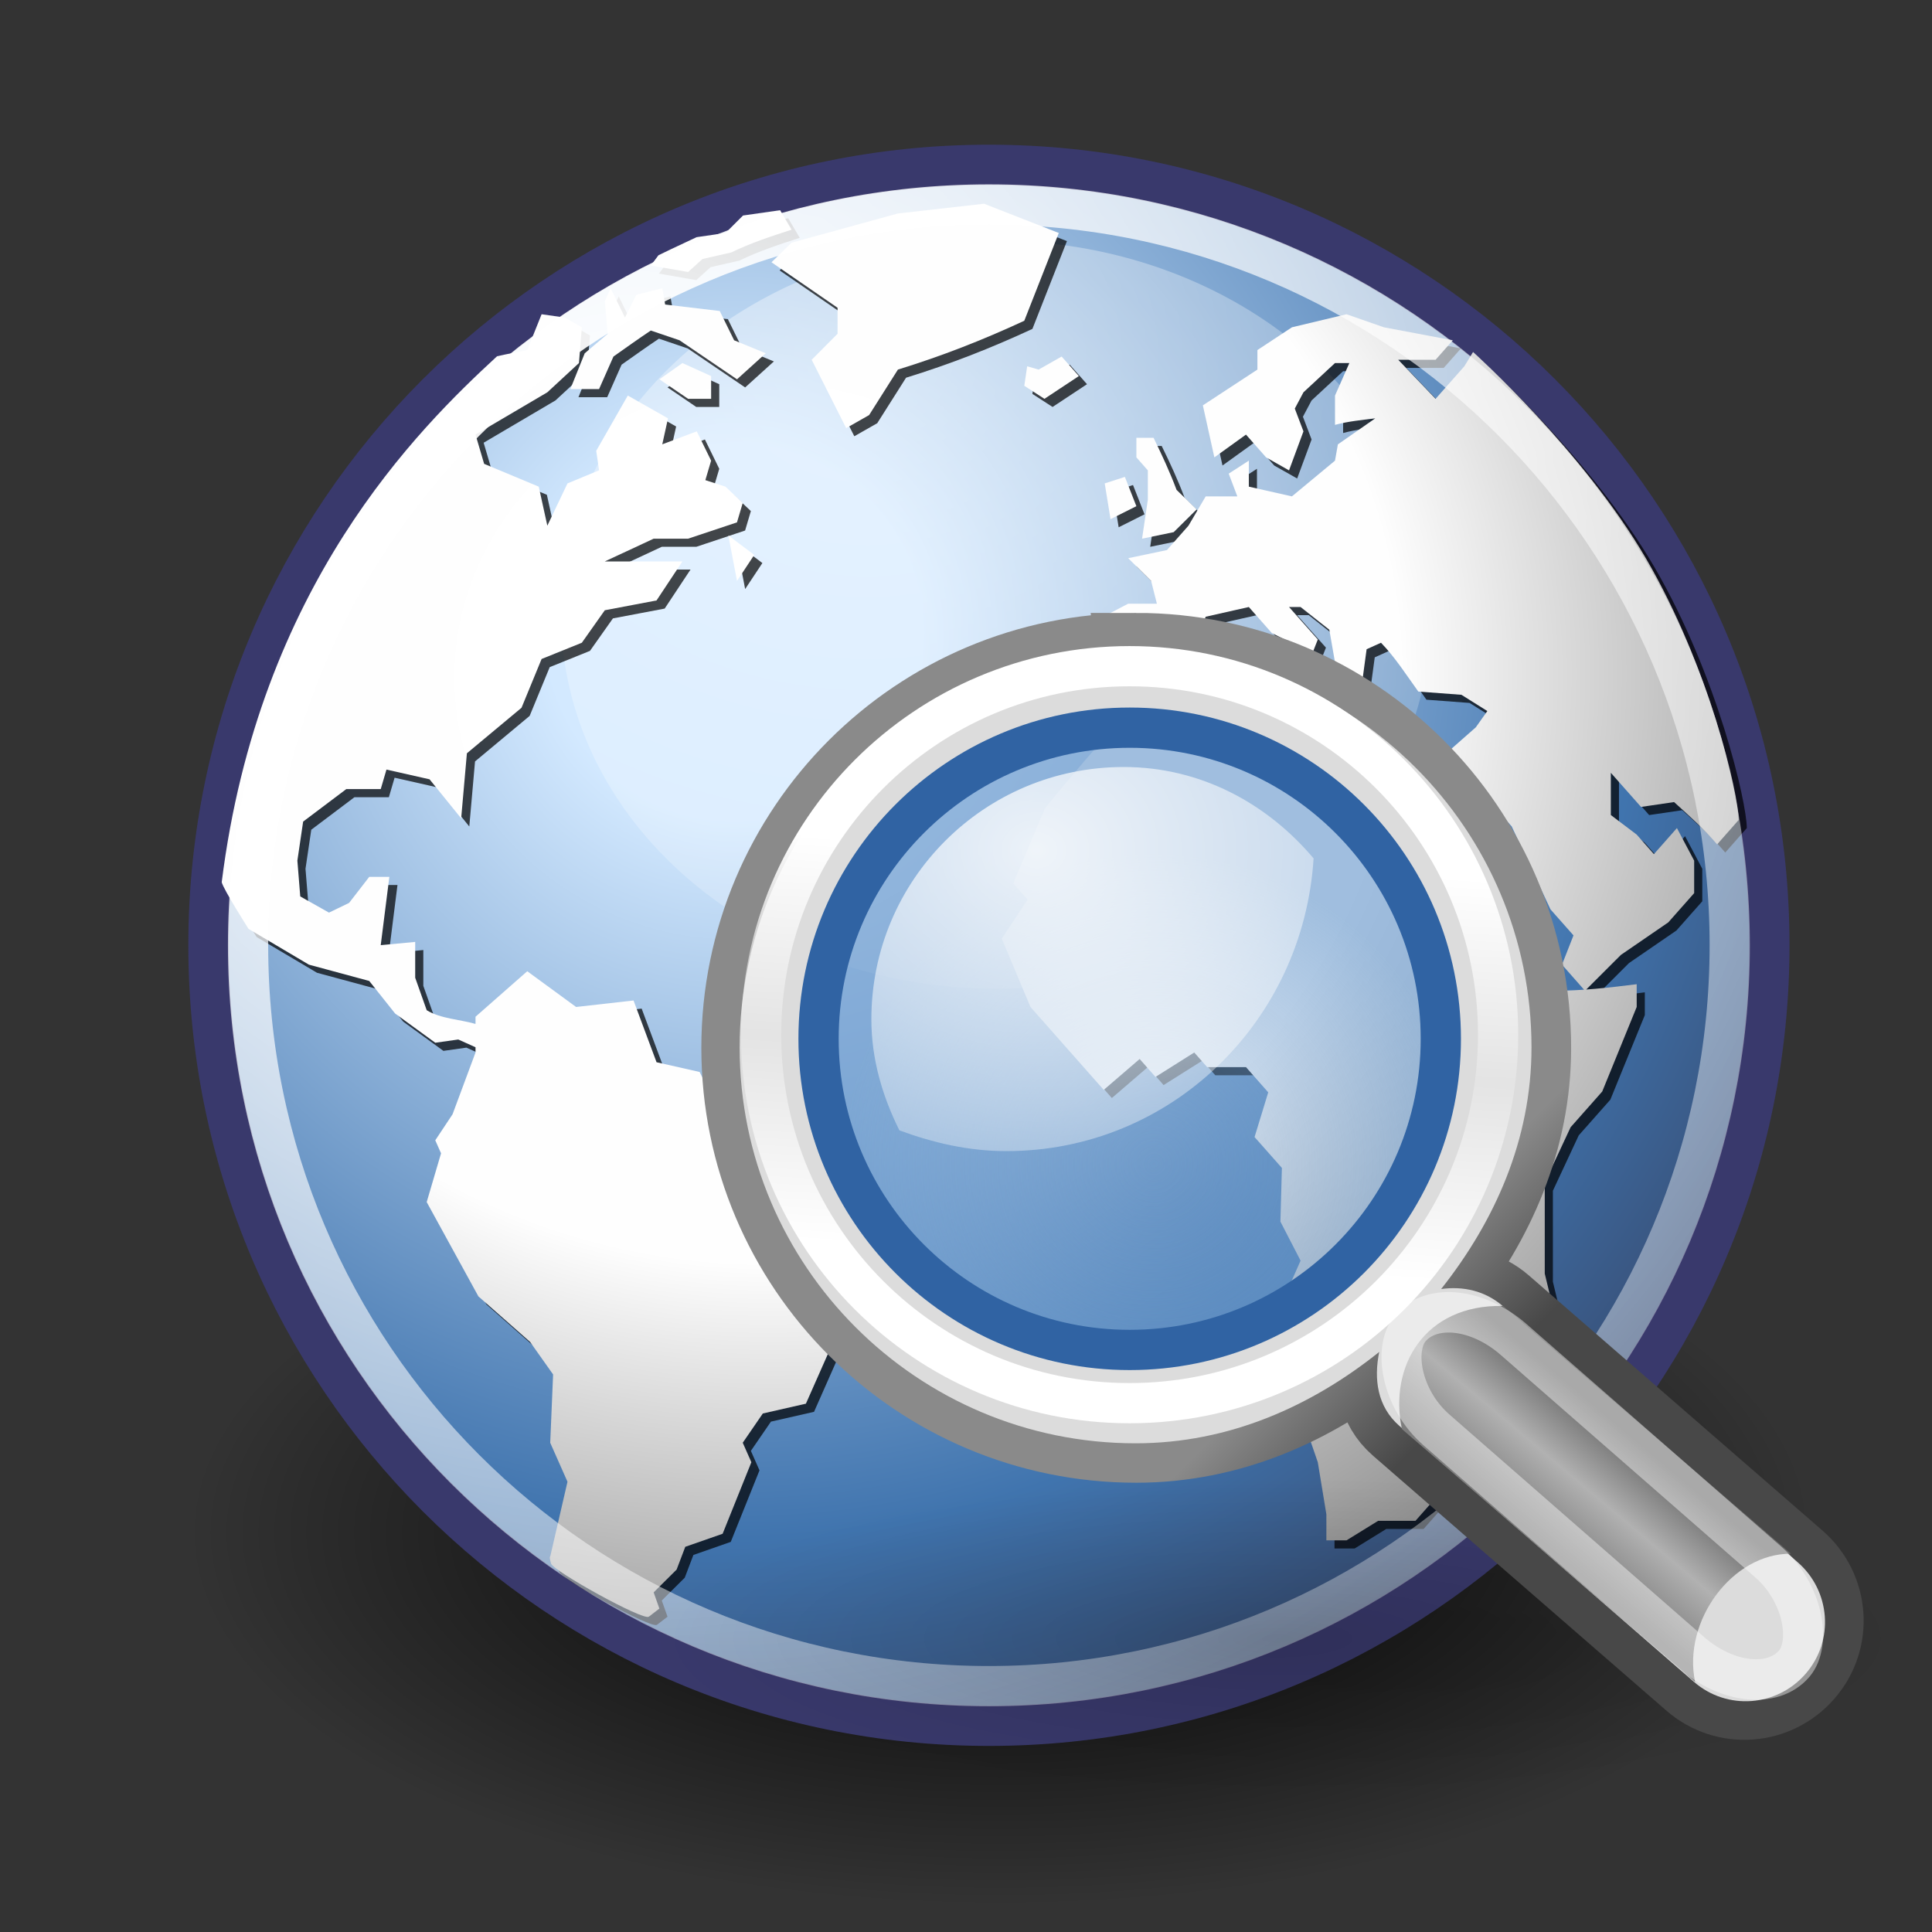 <?xml version="1.0" encoding="UTF-8" standalone="no"?>
<!-- Created with Inkscape (http://www.inkscape.org/) -->

<svg
   xmlns:dc="http://purl.org/dc/elements/1.1/"
   xmlns:cc="http://creativecommons.org/ns#"
   xmlns:rdf="http://www.w3.org/1999/02/22-rdf-syntax-ns#"
   xmlns:svg="http://www.w3.org/2000/svg"
   xmlns="http://www.w3.org/2000/svg"
   xmlns:xlink="http://www.w3.org/1999/xlink"
   xmlns:sodipodi="http://sodipodi.sourceforge.net/DTD/sodipodi-0.dtd"
   xmlns:inkscape="http://www.inkscape.org/namespaces/inkscape"
   width="48px"
   height="48px"
   id="svg3440"
   sodipodi:version="0.32"
   inkscape:version="0.48.2 r9819"
   sodipodi:docname="view-datasource-explorer.svg"
   inkscape:output_extension="org.inkscape.output.svg.inkscape"
   version="1.1">
  <rect width="100%" height="100%" fill="#333333" stroke="none"/>
  <defs
     id="defs3">
    <linearGradient
       id="linearGradient4750">
      <stop
         style="stop-color:#ffffff;stop-opacity:1;"
         offset="0"
         id="stop4752" />
      <stop
         style="stop-color:#fefefe;stop-opacity:1;"
         offset="0.379"
         id="stop4758" />
      <stop
         style="stop-color:#1d1d1d;stop-opacity:1;"
         offset="1"
         id="stop4754" />
    </linearGradient>
    <linearGradient
       inkscape:collect="always"
       id="linearGradient4350">
      <stop
         style="stop-color:#ffffff;stop-opacity:1;"
         offset="0"
         id="stop4352" />
      <stop
         style="stop-color:#ffffff;stop-opacity:0;"
         offset="1"
         id="stop4354" />
    </linearGradient>
    <linearGradient
       id="linearGradient4126">
      <stop
         style="stop-color:#ffffff;stop-opacity:1;"
         offset="0"
         id="stop4128" />
      <stop
         style="stop-color:#ffffff;stop-opacity:0.165;"
         offset="1"
         id="stop4130" />
    </linearGradient>
    <linearGradient
       inkscape:collect="always"
       id="linearGradient4114">
      <stop
         style="stop-color:#000000;stop-opacity:1;"
         offset="0"
         id="stop4116" />
      <stop
         style="stop-color:#000000;stop-opacity:0;"
         offset="1"
         id="stop4118" />
    </linearGradient>
    <linearGradient
       id="linearGradient3962">
      <stop
         style="stop-color:#d3e9ff;stop-opacity:1;"
         offset="0"
         id="stop3964" />
      <stop
         style="stop-color:#d3e9ff;stop-opacity:1;"
         offset="0.155"
         id="stop4134" />
      <stop
         style="stop-color:#4074ae;stop-opacity:1;"
         offset="0.75"
         id="stop4346" />
      <stop
         style="stop-color:#36486c;stop-opacity:1;"
         offset="1"
         id="stop3966" />
    </linearGradient>
    <radialGradient
       inkscape:collect="always"
       xlink:href="#linearGradient3962"
       id="radialGradient3968"
       gradientTransform="scale(1,1)"
       cx="18.248"
       cy="15.716"
       fx="18.248"
       fy="15.716"
       r="29.993"
       gradientUnits="userSpaceOnUse" />
    <radialGradient
       inkscape:collect="always"
       xlink:href="#linearGradient4114"
       id="radialGradient4120"
       gradientTransform="scale(1.644,0.608)"
       cx="15.116"
       cy="63.965"
       fx="15.116"
       fy="63.965"
       r="12.289"
       gradientUnits="userSpaceOnUse" />
    <radialGradient
       inkscape:collect="always"
       xlink:href="#linearGradient4126"
       id="radialGradient4132"
       gradientTransform="scale(1,1)"
       cx="15.601"
       cy="12.142"
       fx="15.601"
       fy="12.142"
       r="43.527"
       gradientUnits="userSpaceOnUse" />
    <radialGradient
       inkscape:collect="always"
       xlink:href="#linearGradient4350"
       id="radialGradient4356"
       gradientTransform="scale(1.18,0.848)"
       cx="11.827"
       cy="10.476"
       fx="11.827"
       fy="10.476"
       r="32.665"
       gradientUnits="userSpaceOnUse" />
    <radialGradient
       inkscape:collect="always"
       xlink:href="#linearGradient4750"
       id="radialGradient4756"
       gradientTransform="scale(1.037,0.964)"
       cx="18.634"
       cy="17.486"
       fx="18.934"
       fy="17.81"
       r="40.693"
       gradientUnits="userSpaceOnUse" />
    <radialGradient
       r="40.693"
       fy="17.81"
       fx="18.934"
       cy="17.486"
       cx="18.634"
       gradientTransform="scale(1.037,0.964)"
       gradientUnits="userSpaceOnUse"
       id="radialGradient1460"
       xlink:href="#linearGradient4750"
       inkscape:collect="always" />
    <radialGradient
       r="40.693"
       fy="17.81"
       fx="18.934"
       cy="17.486"
       cx="18.634"
       gradientTransform="scale(1.037,0.964)"
       gradientUnits="userSpaceOnUse"
       id="radialGradient1462"
       xlink:href="#linearGradient4750"
       inkscape:collect="always" />
    <radialGradient
       r="40.693"
       fy="17.81"
       fx="18.934"
       cy="17.486"
       cx="18.634"
       gradientTransform="scale(1.037,0.964)"
       gradientUnits="userSpaceOnUse"
       id="radialGradient1466"
       xlink:href="#linearGradient4750"
       inkscape:collect="always" />
    <radialGradient
       r="40.693"
       fy="17.81"
       fx="18.934"
       cy="17.486"
       cx="18.634"
       gradientTransform="scale(1.037,0.964)"
       gradientUnits="userSpaceOnUse"
       id="radialGradient1468"
       xlink:href="#linearGradient4750"
       inkscape:collect="always" />
    <radialGradient
       r="40.693"
       fy="17.81"
       fx="18.934"
       cy="17.486"
       cx="18.634"
       gradientTransform="scale(1.037,0.964)"
       gradientUnits="userSpaceOnUse"
       id="radialGradient1470"
       xlink:href="#linearGradient4750"
       inkscape:collect="always" />
    <radialGradient
       r="40.693"
       fy="17.81"
       fx="18.934"
       cy="17.486"
       cx="18.634"
       gradientTransform="scale(1.037,0.964)"
       gradientUnits="userSpaceOnUse"
       id="radialGradient1474"
       xlink:href="#linearGradient4750"
       inkscape:collect="always" />
    <radialGradient
       r="40.693"
       fy="17.81"
       fx="18.934"
       cy="17.486"
       cx="18.634"
       gradientTransform="scale(1.037,0.964)"
       gradientUnits="userSpaceOnUse"
       id="radialGradient1476"
       xlink:href="#linearGradient4750"
       inkscape:collect="always" />
    <radialGradient
       r="40.693"
       fy="17.81"
       fx="18.934"
       cy="17.486"
       cx="18.634"
       gradientTransform="scale(1.037,0.964)"
       gradientUnits="userSpaceOnUse"
       id="radialGradient1478"
       xlink:href="#linearGradient4750"
       inkscape:collect="always" />
    <radialGradient
       r="40.693"
       fy="17.81"
       fx="18.934"
       cy="17.486"
       cx="18.634"
       gradientTransform="scale(1.037,0.964)"
       gradientUnits="userSpaceOnUse"
       id="radialGradient1482"
       xlink:href="#linearGradient4750"
       inkscape:collect="always" />
    <radialGradient
       r="40.693"
       fy="17.81"
       fx="18.934"
       cy="17.486"
       cx="18.634"
       gradientTransform="scale(1.037,0.964)"
       gradientUnits="userSpaceOnUse"
       id="radialGradient1484"
       xlink:href="#linearGradient4750"
       inkscape:collect="always" />
    <radialGradient
       r="40.693"
       fy="17.81"
       fx="18.934"
       cy="17.486"
       cx="18.634"
       gradientTransform="scale(1.037,0.964)"
       gradientUnits="userSpaceOnUse"
       id="radialGradient1486"
       xlink:href="#linearGradient4750"
       inkscape:collect="always" />
    <radialGradient
       r="40.693"
       fy="17.81"
       fx="18.934"
       cy="17.486"
       cx="18.634"
       gradientTransform="scale(1.037,0.964)"
       gradientUnits="userSpaceOnUse"
       id="radialGradient1490"
       xlink:href="#linearGradient4750"
       inkscape:collect="always" />
    <radialGradient
       r="40.693"
       fy="17.81"
       fx="18.934"
       cy="17.486"
       cx="18.634"
       gradientTransform="scale(1.037,0.964)"
       gradientUnits="userSpaceOnUse"
       id="radialGradient1492"
       xlink:href="#linearGradient4750"
       inkscape:collect="always" />
    <radialGradient
       r="40.693"
       fy="17.81"
       fx="18.934"
       cy="17.486"
       cx="18.634"
       gradientTransform="scale(1.037,0.964)"
       gradientUnits="userSpaceOnUse"
       id="radialGradient1494"
       xlink:href="#linearGradient4750"
       inkscape:collect="always" />
    <radialGradient
       r="40.693"
       fy="17.81"
       fx="18.934"
       cy="17.486"
       cx="18.634"
       gradientTransform="scale(1.037,0.964)"
       gradientUnits="userSpaceOnUse"
       id="radialGradient1498"
       xlink:href="#linearGradient4750"
       inkscape:collect="always" />
    <radialGradient
       r="40.693"
       fy="17.81"
       fx="18.934"
       cy="17.486"
       cx="18.634"
       gradientTransform="scale(1.037,0.964)"
       gradientUnits="userSpaceOnUse"
       id="radialGradient1500"
       xlink:href="#linearGradient4750"
       inkscape:collect="always" />
    <radialGradient
       r="40.693"
       fy="17.81"
       fx="18.934"
       cy="17.486"
       cx="18.634"
       gradientTransform="scale(1.037,0.964)"
       gradientUnits="userSpaceOnUse"
       id="radialGradient1502"
       xlink:href="#linearGradient4750"
       inkscape:collect="always" />
    <radialGradient
       r="40.693"
       fy="17.81"
       fx="18.934"
       cy="17.486"
       cx="18.634"
       gradientTransform="scale(1.037,0.964)"
       gradientUnits="userSpaceOnUse"
       id="radialGradient1506"
       xlink:href="#linearGradient4750"
       inkscape:collect="always" />
    <radialGradient
       r="40.693"
       fy="17.81"
       fx="18.934"
       cy="17.486"
       cx="18.634"
       gradientTransform="scale(1.037,0.964)"
       gradientUnits="userSpaceOnUse"
       id="radialGradient1508"
       xlink:href="#linearGradient4750"
       inkscape:collect="always" />
    <radialGradient
       r="40.693"
       fy="17.81"
       fx="18.934"
       cy="17.486"
       cx="18.634"
       gradientTransform="scale(1.037,0.964)"
       gradientUnits="userSpaceOnUse"
       id="radialGradient1510"
       xlink:href="#linearGradient4750"
       inkscape:collect="always" />
    <radialGradient
       r="40.693"
       fy="17.81"
       fx="18.934"
       cy="17.486"
       cx="18.634"
       gradientTransform="scale(1.037,0.964)"
       gradientUnits="userSpaceOnUse"
       id="radialGradient1514"
       xlink:href="#linearGradient4750"
       inkscape:collect="always" />
    <radialGradient
       r="40.693"
       fy="17.81"
       fx="18.934"
       cy="17.486"
       cx="18.634"
       gradientTransform="scale(1.037,0.964)"
       gradientUnits="userSpaceOnUse"
       id="radialGradient1516"
       xlink:href="#linearGradient4750"
       inkscape:collect="always" />
    <radialGradient
       r="40.693"
       fy="17.81"
       fx="18.934"
       cy="17.486"
       cx="18.634"
       gradientTransform="scale(1.037,0.964)"
       gradientUnits="userSpaceOnUse"
       id="radialGradient1518"
       xlink:href="#linearGradient4750"
       inkscape:collect="always" />
    <radialGradient
       r="40.693"
       fy="17.81"
       fx="18.934"
       cy="17.486"
       cx="18.634"
       gradientTransform="scale(1.037,0.964)"
       gradientUnits="userSpaceOnUse"
       id="radialGradient1522"
       xlink:href="#linearGradient4750"
       inkscape:collect="always" />
    <radialGradient
       r="40.693"
       fy="17.81"
       fx="18.934"
       cy="17.486"
       cx="18.634"
       gradientTransform="scale(1.037,0.964)"
       gradientUnits="userSpaceOnUse"
       id="radialGradient1524"
       xlink:href="#linearGradient4750"
       inkscape:collect="always" />
    <radialGradient
       r="40.693"
       fy="17.81"
       fx="18.934"
       cy="17.486"
       cx="18.634"
       gradientTransform="scale(1.037,0.964)"
       gradientUnits="userSpaceOnUse"
       id="radialGradient1526"
       xlink:href="#linearGradient4750"
       inkscape:collect="always" />
    <radialGradient
       r="40.693"
       fy="17.81"
       fx="18.934"
       cy="17.486"
       cx="18.634"
       gradientTransform="scale(1.037,0.964)"
       gradientUnits="userSpaceOnUse"
       id="radialGradient1528"
       xlink:href="#linearGradient4750"
       inkscape:collect="always" />
    <radialGradient
       r="40.693"
       fy="17.81"
       fx="18.934"
       cy="17.486"
       cx="18.634"
       gradientTransform="scale(1.037,0.964)"
       gradientUnits="userSpaceOnUse"
       id="radialGradient1530"
       xlink:href="#linearGradient4750"
       inkscape:collect="always" />
    <radialGradient
       r="40.693"
       fy="17.81"
       fx="18.934"
       cy="17.486"
       cx="18.634"
       gradientTransform="scale(1.037,0.964)"
       gradientUnits="userSpaceOnUse"
       id="radialGradient1532"
       xlink:href="#linearGradient4750"
       inkscape:collect="always" />
    <radialGradient
       r="40.693"
       fy="17.81"
       fx="18.934"
       cy="17.486"
       cx="18.634"
       gradientTransform="scale(1.037,0.964)"
       gradientUnits="userSpaceOnUse"
       id="radialGradient1534"
       xlink:href="#linearGradient4750"
       inkscape:collect="always" />
    <radialGradient
       r="40.693"
       fy="17.81"
       fx="18.934"
       cy="17.486"
       cx="18.634"
       gradientTransform="scale(1.037,0.964)"
       gradientUnits="userSpaceOnUse"
       id="radialGradient1536"
       xlink:href="#linearGradient4750"
       inkscape:collect="always" />
    <radialGradient
       r="40.693"
       fy="17.81"
       fx="18.934"
       cy="17.486"
       cx="18.634"
       gradientTransform="scale(1.037,0.964)"
       gradientUnits="userSpaceOnUse"
       id="radialGradient1538"
       xlink:href="#linearGradient4750"
       inkscape:collect="always" />
    <radialGradient
       r="40.693"
       fy="17.81"
       fx="18.934"
       cy="17.486"
       cx="18.634"
       gradientTransform="scale(1.037,0.964)"
       gradientUnits="userSpaceOnUse"
       id="radialGradient1540"
       xlink:href="#linearGradient4750"
       inkscape:collect="always" />
    <radialGradient
       r="40.693"
       fy="17.81"
       fx="18.934"
       cy="17.486"
       cx="18.634"
       gradientTransform="scale(1.037,0.964)"
       gradientUnits="userSpaceOnUse"
       id="radialGradient1542"
       xlink:href="#linearGradient4750"
       inkscape:collect="always" />
    <radialGradient
       r="40.693"
       fy="17.81"
       fx="18.934"
       cy="17.486"
       cx="18.634"
       gradientTransform="scale(1.037,0.964)"
       gradientUnits="userSpaceOnUse"
       id="radialGradient1544"
       xlink:href="#linearGradient4750"
       inkscape:collect="always" />
    <radialGradient
       r="40.693"
       fy="17.81"
       fx="18.934"
       cy="17.486"
       cx="18.634"
       gradientTransform="scale(1.037,0.964)"
       gradientUnits="userSpaceOnUse"
       id="radialGradient1546"
       xlink:href="#linearGradient4750"
       inkscape:collect="always" />
    <radialGradient
       r="40.693"
       fy="17.81"
       fx="18.934"
       cy="17.486"
       cx="18.634"
       gradientTransform="scale(1.037,0.964)"
       gradientUnits="userSpaceOnUse"
       id="radialGradient1550"
       xlink:href="#linearGradient4750"
       inkscape:collect="always" />
    <radialGradient
       r="40.693"
       fy="17.81"
       fx="18.934"
       cy="17.486"
       cx="18.634"
       gradientTransform="scale(1.037,0.964)"
       gradientUnits="userSpaceOnUse"
       id="radialGradient1552"
       xlink:href="#linearGradient4750"
       inkscape:collect="always" />
    <radialGradient
       r="40.693"
       fy="17.81"
       fx="18.934"
       cy="17.486"
       cx="18.634"
       gradientTransform="scale(1.037,0.964)"
       gradientUnits="userSpaceOnUse"
       id="radialGradient1554"
       xlink:href="#linearGradient4750"
       inkscape:collect="always" />
    <radialGradient
       r="40.693"
       fy="17.81"
       fx="18.934"
       cy="17.486"
       cx="18.634"
       gradientTransform="scale(1.037,0.964)"
       gradientUnits="userSpaceOnUse"
       id="radialGradient1558"
       xlink:href="#linearGradient4750"
       inkscape:collect="always" />
    <linearGradient
       id="linearGradient2846">
      <stop
         id="stop2848"
         offset="0"
         style="stop-color:#8a8a8a;stop-opacity:1;" />
      <stop
         id="stop2850"
         offset="1"
         style="stop-color:#484848;stop-opacity:1;" />
    </linearGradient>
    <linearGradient
       id="linearGradient2366">
      <stop
         id="stop2368"
         offset="0"
         style="stop-color:#ffffff;stop-opacity:1;" />
      <stop
         style="stop-color:#ffffff;stop-opacity:0.219;"
         offset="0.5"
         id="stop2374" />
      <stop
         id="stop2370"
         offset="1"
         style="stop-color:#ffffff;stop-opacity:1;" />
    </linearGradient>
    <linearGradient
       inkscape:collect="always"
       id="linearGradient4477">
      <stop
         style="stop-color:#000000;stop-opacity:1;"
         offset="0"
         id="stop4479" />
      <stop
         style="stop-color:#000000;stop-opacity:0;"
         offset="1"
         id="stop4481" />
    </linearGradient>
    <linearGradient
       id="linearGradient4467">
      <stop
         style="stop-color:#ffffff;stop-opacity:1;"
         offset="0"
         id="stop4469" />
      <stop
         style="stop-color:#ffffff;stop-opacity:0.248;"
         offset="1"
         id="stop4471" />
    </linearGradient>
    <linearGradient
       id="linearGradient4454">
      <stop
         style="stop-color:#729fcf;stop-opacity:0.208;"
         offset="0"
         id="stop4456" />
      <stop
         style="stop-color:#729fcf;stop-opacity:0.676;"
         offset="1"
         id="stop4458" />
    </linearGradient>
    <linearGradient
       id="linearGradient4440">
      <stop
         style="stop-color:#7d7d7d;stop-opacity:1;"
         offset="0"
         id="stop4442" />
      <stop
         id="stop4448"
         offset="0.5"
         style="stop-color:#b1b1b1;stop-opacity:1;" />
      <stop
         style="stop-color:#686868;stop-opacity:1;"
         offset="1"
         id="stop4444" />
    </linearGradient>
    <radialGradient
       inkscape:collect="always"
       xlink:href="#linearGradient4477"
       id="radialGradient5070"
       gradientUnits="userSpaceOnUse"
       gradientTransform="matrix(1,0,0,0.238,0,28.933)"
       cx="24.13"
       cy="37.968"
       fx="24.13"
       fy="37.968"
       r="16.529" />
    <linearGradient
       inkscape:collect="always"
       xlink:href="#linearGradient2846"
       id="linearGradient5072"
       gradientUnits="userSpaceOnUse"
       x1="27.366"
       y1="26.58"
       x2="31.336"
       y2="30.558" />
    <linearGradient
       inkscape:collect="always"
       xlink:href="#linearGradient4440"
       id="linearGradient5074"
       gradientUnits="userSpaceOnUse"
       gradientTransform="matrix(1.335,0,0,1.291,-6.974,-7.461)"
       x1="30.656"
       y1="34"
       x2="33.219"
       y2="31.062" />
    <linearGradient
       inkscape:collect="always"
       xlink:href="#linearGradient2366"
       id="linearGradient5076"
       gradientUnits="userSpaceOnUse"
       x1="18.293"
       y1="13.602"
       x2="17.501"
       y2="25.743" />
    <radialGradient
       inkscape:collect="always"
       xlink:href="#linearGradient4454"
       id="radialGradient5078"
       gradientUnits="userSpaceOnUse"
       cx="18.241"
       cy="21.818"
       fx="18.241"
       fy="21.818"
       r="8.309" />
    <radialGradient
       inkscape:collect="always"
       xlink:href="#linearGradient4467"
       id="radialGradient5080"
       gradientUnits="userSpaceOnUse"
       gradientTransform="matrix(2.593,0,0,2.252,-25.06,-18.941)"
       cx="15.414"
       cy="13.078"
       fx="15.414"
       fy="13.078"
       r="6.656" />
  </defs>
  <sodipodi:namedview
     id="base"
     pagecolor="#ffffff"
     bordercolor="#666666"
     borderopacity="0.173"
     inkscape:pageopacity="0.0"
     inkscape:pageshadow="2"
     inkscape:zoom="9.8994949"
     inkscape:cx="25.799661"
     inkscape:cy="24.622653"
     inkscape:current-layer="layer1"
     showgrid="false"
     inkscape:grid-bbox="true"
     inkscape:document-units="px"
     inkscape:window-width="1366"
     inkscape:window-height="746"
     inkscape:window-x="0"
     inkscape:window-y="30"
     inkscape:showpageshadow="false"
     inkscape:window-maximized="0" />
  <g
     id="layer1"
     inkscape:label="Layer 1"
     inkscape:groupmode="layer">
    <g
       id="g5082">
      <path
         transform="matrix(1,0,0,1.243,0,-10.272)"
         d="M 45.053 38.909 A 20.203 7.475 0 1 1  4.647,38.909 A 20.203 7.475 0 1 1  45.053 38.909 z"
         sodipodi:ry="7.4751287"
         sodipodi:rx="20.203051"
         sodipodi:cy="38.908627"
         sodipodi:cx="24.849752"
         id="path4112"
         style="fill:url(#radialGradient4120);fill-opacity:1;stroke:none;stroke-opacity:1"
         sodipodi:type="arc" />
      <path
         id="path3214"
         d="M 43.96,23.485 C 43.96,34.195 35.278,42.877 24.57,42.877 C 13.86,42.877 5.179,34.195 5.179,23.485 C 5.179,12.776 13.86,4.095 24.57,4.095 C 35.278,4.095 43.96,12.776 43.96,23.485 L 43.96,23.485 z "
         style="fill:url(#radialGradient3968);fill-opacity:1;fill-rule:nonzero;stroke:#39396c;stroke-miterlimit:4;stroke-opacity:1" />
      <path
         transform="matrix(0.836,0,0,1,9.887,0)"
         d="M 30.709 15.271 A 12.93 9.293 0 1 1  4.849,15.271 A 12.93 9.293 0 1 1  30.709 15.271 z"
         sodipodi:ry="9.2934036"
         sodipodi:rx="12.929953"
         sodipodi:cy="15.271057"
         sodipodi:cx="17.778685"
         id="path4348"
         style="opacity:0.422;fill:url(#radialGradient4356);fill-opacity:1;stroke:none;stroke-opacity:1"
         sodipodi:type="arc" />
      <g
         transform="matrix(0.982,0,0,0.982,0.121,0.233)"
         style="fill:#000000;fill-opacity:0.713;fill-rule:nonzero;stroke:none;stroke-miterlimit:4"
         id="g4136">
        <g
           id="g4138">
          <g
             id="g4142">
            <path
               id="path4144"
               d="M 44.071,20.714 C 44.071,20.977 44.071,20.714 44.071,20.714 L 43.526,21.332 C 43.192,20.938 42.817,20.607 42.437,20.261 L 41.601,20.384 L 40.837,19.521 L 40.837,20.589 L 41.491,21.084 L 41.927,21.578 L 42.509,20.919 C 42.655,21.194 42.8,21.468 42.945,21.743 L 42.945,22.565 L 42.29,23.305 L 41.091,24.128 L 40.183,25.035 L 39.601,24.375 L 39.892,23.634 L 39.31,22.976 L 38.329,20.878 L 37.493,19.933 L 37.274,20.179 L 37.602,21.373 L 38.22,22.072 C 38.572,23.089 38.921,24.062 39.384,25.035 C 40.102,25.035 40.778,24.959 41.491,24.869 L 41.491,25.445 L 40.619,27.584 L 39.819,28.488 L 39.165,29.889 C 39.165,30.656 39.165,31.424 39.165,32.191 L 39.384,33.098 L 39.02,33.508 L 38.22,34.002 L 37.384,34.701 L 38.075,35.483 L 37.13,36.307 L 37.312,36.84 L 35.894,38.446 L 34.949,38.446 L 34.149,38.94 L 33.64,38.94 L 33.64,38.281 L 33.423,36.963 C 33.142,36.137 32.849,35.316 32.551,34.496 C 32.551,33.891 32.587,33.291 32.623,32.686 L 32.987,31.863 L 32.477,30.875 L 32.515,29.518 L 31.823,28.736 L 32.169,27.605 L 31.606,26.967 L 30.624,26.967 L 30.297,26.597 L 29.316,27.215 L 28.916,26.761 L 28.007,27.543 C 27.39,26.843 26.771,26.144 26.153,25.445 L 25.427,23.716 L 26.081,22.73 L 25.718,22.319 L 26.517,20.425 C 27.173,19.609 27.858,18.826 28.552,18.04 L 29.788,17.711 L 31.169,17.547 L 32.114,17.794 L 33.459,19.15 L 33.932,18.616 L 34.585,18.534 L 35.821,18.945 L 36.767,18.945 L 37.421,18.369 L 37.712,17.958 L 37.057,17.547 L 35.966,17.465 C 35.663,17.045 35.382,16.603 35.022,16.23 L 34.658,16.394 L 34.513,17.465 L 33.858,16.724 L 33.714,15.9 L 32.987,15.326 L 32.695,15.326 L 33.423,16.148 L 33.132,16.888 L 32.551,17.052 L 32.914,16.312 L 32.259,15.984 L 31.678,15.326 L 30.587,15.572 L 30.442,15.9 L 29.788,16.312 L 29.425,17.218 L 28.516,17.67 L 28.116,17.218 L 27.68,17.218 L 27.68,15.736 L 28.626,15.242 L 29.352,15.242 L 29.206,14.667 L 28.626,14.091 L 29.606,13.885 L 30.151,13.268 L 30.587,12.527 L 31.387,12.527 L 31.169,11.952 L 31.678,11.623 L 31.678,12.281 L 32.768,12.527 L 33.858,11.623 L 33.931,11.211 L 34.876,10.553 C 34.534,10.596 34.192,10.627 33.858,10.718 L 33.858,9.977 L 34.221,9.154 L 33.858,9.154 L 33.06,9.894 L 32.841,10.306 L 33.06,10.882 L 32.695,11.869 L 32.114,11.54 L 31.606,10.964 L 30.806,11.54 L 30.515,10.224 L 31.895,9.319 L 31.895,8.825 L 32.769,8.249 L 34.149,7.919 L 35.095,8.249 L 36.839,8.578 L 36.403,9.071 L 35.458,9.071 L 36.403,10.059 L 37.13,9.236 L 37.351,8.874 C 37.351,8.874 40.138,11.373 41.73,14.105 C 43.323,16.838 44.071,20.06 44.071,20.714 z " />
          </g>
        </g>
        <g
           id="g4146">
          <g
             id="g4150">
            <path
               id="path4152"
               d="M 26.07,9.236 L 25.997,9.729 L 26.507,10.059 L 27.378,9.483 L 26.942,8.989 L 26.36,9.319 L 26.07,9.236" />
          </g>
        </g>
        <g
           id="g4154">
          <g
             id="g4158">
            <path
               id="path4160"
               d="M 26.87,5.863 L 24.98,5.123 L 22.8,5.369 L 20.109,6.109 L 19.601,6.604 L 21.273,7.755 L 21.273,8.413 L 20.618,9.071 L 21.491,10.8 L 22.071,10.47 L 22.8,9.319 C 23.923,8.972 24.93,8.578 25.997,8.084 L 26.87,5.863" />
          </g>
        </g>
        <g
           id="g4162">
          <g
             id="g4166">
            <path
               id="path4168"
               d="M 28.833,12.775 L 28.542,12.034 L 28.032,12.199 L 28.179,13.103 L 28.833,12.775" />
          </g>
        </g>
        <g
           id="g4170">
          <g
             id="g4174">
            <path
               id="path4176"
               d="M 29.123,12.609 L 28.977,13.597 L 29.777,13.432 L 30.358,12.857 L 29.85,12.363 C 29.679,11.908 29.482,11.483 29.268,11.046 L 28.833,11.046 L 28.833,11.54 L 29.123,11.869 L 29.123,12.609" />
          </g>
        </g>
        <g
           id="g4178">
          <g
             id="g4182">
            <path
               id="path4184"
               d="M 18.365,28.242 L 17.783,27.09 L 16.693,26.843 L 16.111,25.281 L 14.658,25.445 L 13.422,24.541 L 12.113,25.692 L 12.113,25.874 C 11.717,25.759 11.23,25.744 10.878,25.527 L 10.587,24.705 L 10.587,23.799 L 9.715,23.881 C 9.788,23.305 9.86,22.73 9.933,22.154 L 9.424,22.154 L 8.915,22.812 L 8.406,23.058 L 7.679,22.648 L 7.606,21.743 L 7.752,20.755 L 8.843,19.933 L 9.715,19.933 L 9.86,19.439 L 10.95,19.685 L 11.75,20.673 L 11.895,19.027 L 13.277,17.875 L 13.785,16.641 L 14.803,16.23 L 15.384,15.408 L 16.693,15.16 L 17.347,14.173 C 16.693,14.173 16.039,14.173 15.384,14.173 L 16.62,13.597 L 17.492,13.597 L 18.728,13.185 L 18.874,12.693 L 18.437,12.281 L 17.928,12.116 L 18.074,11.623 L 17.711,10.882 L 16.838,11.21 L 16.983,10.553 L 15.966,9.976 L 15.167,11.374 L 15.239,11.868 L 14.44,12.199 L 13.93,13.268 L 13.713,12.281 L 12.331,11.704 L 12.113,10.964 L 13.93,9.894 L 14.73,9.154 L 14.803,8.249 L 14.367,8.002 L 13.785,7.919 L 13.422,8.825 C 13.422,8.825 12.814,8.944 12.658,8.982 C 10.662,10.822 6.629,14.792 5.692,22.288 C 5.729,22.462 6.371,23.47 6.371,23.47 L 7.897,24.374 L 9.424,24.787 L 10.078,25.61 L 11.095,26.35 L 11.677,26.268 L 12.113,26.464 L 12.113,26.597 L 11.532,28.16 L 11.095,28.818 L 11.241,29.148 L 10.878,30.381 L 12.186,32.767 L 13.494,33.92 L 14.076,34.742 L 14.003,36.471 L 14.44,37.457 L 14.003,39.349 C 14.003,39.349 13.969,39.338 14.025,39.527 C 14.081,39.717 16.354,40.978 16.498,40.871 C 16.642,40.761 16.765,40.666 16.765,40.666 L 16.62,40.256 L 17.201,39.679 L 17.42,39.103 L 18.365,38.773 L 19.092,36.963 L 18.874,36.47 L 19.382,35.73 L 20.472,35.482 L 21.054,34.166 L 20.909,32.521 L 21.781,31.287 L 21.927,30.052 C 20.733,29.461 19.549,28.851 18.365,28.242" />
          </g>
        </g>
        <g
           id="g4186">
          <g
             id="g4190">
            <path
               id="path4192"
               d="M 16.766,9.565 L 17.492,10.059 L 18.074,10.059 L 18.074,9.483 L 17.348,9.154 L 16.766,9.565" />
          </g>
        </g>
        <g
           id="g4194">
          <g
             id="g4198">
            <path
               id="path4200"
               d="M 14.876,8.907 L 14.512,9.812 L 15.239,9.812 L 15.603,8.989 C 15.917,8.768 16.229,8.544 16.548,8.331 L 17.275,8.578 C 17.759,8.907 18.244,9.236 18.729,9.565 L 19.456,8.907 L 18.656,8.578 L 18.292,7.837 L 16.911,7.673 L 16.838,7.261 L 16.184,7.426 L 15.894,8.002 L 15.53,7.261 L 15.385,7.59 L 15.458,8.413 L 14.876,8.907" />
          </g>
        </g>
        <g
           id="g4202">
          <g
             id="g4204"
             style="opacity:0.75">
            <path
               d=""
               id="path4206" />
          </g>
          <g
             id="g4208">
            <path
               d=""
               id="path4210" />
          </g>
        </g>
        <g
           id="g4212">
          <g
             id="g4214"
             style="opacity:0.75">
            <path
               d=""
               id="path4216" />
          </g>
          <g
             id="g4218">
            <path
               d=""
               id="path4220" />
          </g>
        </g>
        <g
           id="g4222">
          <g
             id="g4226">
            <path
               id="path4228"
               d="M 17.492,6.85 L 17.856,6.521 L 18.583,6.356 C 19.081,6.114 19.581,5.951 20.11,5.78 L 19.82,5.287 L 18.881,5.421 L 18.438,5.863 L 17.707,5.969 L 17.057,6.274 L 16.741,6.427 L 16.548,6.686 L 17.492,6.85" />
          </g>
        </g>
        <g
           id="g4230">
          <g
             id="g4234">
            <path
               id="path4236"
               d="M 18.729,14.666 L 19.165,14.008 L 18.51,13.515 L 18.729,14.666" />
          </g>
        </g>
      </g>
      <g
         transform="matrix(0.982,0,0,0.982,-8.095179e-2,3.088300e-2)"
         style="color:#000000;fill:url(#radialGradient1460);fill-opacity:1;fill-rule:nonzero;stroke:none;stroke-width:1.018;stroke-linecap:butt;stroke-linejoin:miter;stroke-miterlimit:4;stroke-dashoffset:0;stroke-opacity:1;marker:none;marker-start:none;marker-mid:none;marker-end:none;visibility:visible;display:inline;overflow:visible"
         id="g3216">
        <g
           style="color:#000000;fill:url(#radialGradient1462);stroke-dashoffset:0;marker:none;marker-start:none;marker-mid:none;marker-end:none;visibility:visible;display:inline;overflow:visible"
           id="g3218">
          <g
             style="color:#000000;fill:url(#radialGradient1466);stroke-dashoffset:0;marker:none;marker-start:none;marker-mid:none;marker-end:none;visibility:visible;display:inline;overflow:visible"
             id="g3222">
            <path
               style="color:#000000;fill:url(#radialGradient1468);stroke-dashoffset:0;marker:none;marker-start:none;marker-mid:none;marker-end:none;visibility:visible;display:inline;overflow:visible"
               id="path3224"
               d="M 44.071,20.714 C 44.071,20.977 44.071,20.714 44.071,20.714 L 43.526,21.332 C 43.192,20.938 42.817,20.607 42.437,20.261 L 41.601,20.384 L 40.837,19.521 L 40.837,20.589 L 41.491,21.084 L 41.927,21.578 L 42.509,20.919 C 42.655,21.194 42.8,21.468 42.945,21.743 L 42.945,22.565 L 42.29,23.305 L 41.091,24.128 L 40.183,25.035 L 39.601,24.375 L 39.892,23.634 L 39.31,22.976 L 38.329,20.878 L 37.493,19.933 L 37.274,20.179 L 37.602,21.373 L 38.22,22.072 C 38.572,23.089 38.921,24.062 39.384,25.035 C 40.102,25.035 40.778,24.959 41.491,24.869 L 41.491,25.445 L 40.619,27.584 L 39.819,28.488 L 39.165,29.889 C 39.165,30.656 39.165,31.424 39.165,32.191 L 39.384,33.098 L 39.02,33.508 L 38.22,34.002 L 37.384,34.701 L 38.075,35.483 L 37.13,36.307 L 37.312,36.84 L 35.894,38.446 L 34.949,38.446 L 34.149,38.94 L 33.64,38.94 L 33.64,38.281 L 33.423,36.963 C 33.142,36.137 32.849,35.316 32.551,34.496 C 32.551,33.891 32.587,33.291 32.623,32.686 L 32.987,31.863 L 32.477,30.875 L 32.515,29.518 L 31.823,28.736 L 32.169,27.605 L 31.606,26.967 L 30.624,26.967 L 30.297,26.597 L 29.316,27.215 L 28.916,26.761 L 28.007,27.543 C 27.39,26.843 26.771,26.144 26.153,25.445 L 25.427,23.716 L 26.081,22.73 L 25.718,22.319 L 26.517,20.425 C 27.173,19.609 27.858,18.826 28.552,18.04 L 29.788,17.711 L 31.169,17.547 L 32.114,17.794 L 33.459,19.15 L 33.932,18.616 L 34.585,18.534 L 35.821,18.945 L 36.767,18.945 L 37.421,18.369 L 37.712,17.958 L 37.057,17.547 L 35.966,17.465 C 35.663,17.045 35.382,16.603 35.022,16.23 L 34.658,16.394 L 34.513,17.465 L 33.858,16.724 L 33.714,15.9 L 32.987,15.326 L 32.695,15.326 L 33.423,16.148 L 33.132,16.888 L 32.551,17.052 L 32.914,16.312 L 32.259,15.984 L 31.678,15.326 L 30.587,15.572 L 30.442,15.9 L 29.788,16.312 L 29.425,17.218 L 28.516,17.67 L 28.116,17.218 L 27.68,17.218 L 27.68,15.736 L 28.626,15.242 L 29.352,15.242 L 29.206,14.667 L 28.626,14.091 L 29.606,13.885 L 30.151,13.268 L 30.587,12.527 L 31.387,12.527 L 31.169,11.952 L 31.678,11.623 L 31.678,12.281 L 32.768,12.527 L 33.858,11.623 L 33.931,11.211 L 34.876,10.553 C 34.534,10.596 34.192,10.627 33.858,10.718 L 33.858,9.977 L 34.221,9.154 L 33.858,9.154 L 33.06,9.894 L 32.841,10.306 L 33.06,10.882 L 32.695,11.869 L 32.114,11.54 L 31.606,10.964 L 30.806,11.54 L 30.515,10.224 L 31.895,9.319 L 31.895,8.825 L 32.769,8.249 L 34.149,7.919 L 35.095,8.249 L 36.839,8.578 L 36.403,9.071 L 35.458,9.071 L 36.403,10.059 L 37.13,9.236 L 37.351,8.874 C 37.351,8.874 40.138,11.373 41.73,14.105 C 43.323,16.838 44.071,20.06 44.071,20.714 z " />
          </g>
        </g>
        <g
           style="color:#000000;fill:url(#radialGradient1470);stroke-dashoffset:0;marker:none;marker-start:none;marker-mid:none;marker-end:none;visibility:visible;display:inline;overflow:visible"
           id="g3226">
          <g
             style="color:#000000;fill:url(#radialGradient1474);stroke-dashoffset:0;marker:none;marker-start:none;marker-mid:none;marker-end:none;visibility:visible;display:inline;overflow:visible"
             id="g3230">
            <path
               style="color:#000000;fill:url(#radialGradient1476);stroke-dashoffset:0;marker:none;marker-start:none;marker-mid:none;marker-end:none;visibility:visible;display:inline;overflow:visible"
               id="path3232"
               d="M 26.07,9.236 L 25.997,9.729 L 26.507,10.059 L 27.378,9.483 L 26.942,8.989 L 26.36,9.319 L 26.07,9.236" />
          </g>
        </g>
        <g
           style="color:#000000;fill:url(#radialGradient1478);stroke-dashoffset:0;marker:none;marker-start:none;marker-mid:none;marker-end:none;visibility:visible;display:inline;overflow:visible"
           id="g3234">
          <g
             style="color:#000000;fill:url(#radialGradient1482);stroke-dashoffset:0;marker:none;marker-start:none;marker-mid:none;marker-end:none;visibility:visible;display:inline;overflow:visible"
             id="g3238">
            <path
               style="color:#000000;fill:url(#radialGradient1484);stroke-dashoffset:0;marker:none;marker-start:none;marker-mid:none;marker-end:none;visibility:visible;display:inline;overflow:visible"
               id="path3240"
               d="M 26.87,5.863 L 24.98,5.123 L 22.8,5.369 L 20.109,6.109 L 19.601,6.604 L 21.273,7.755 L 21.273,8.413 L 20.618,9.071 L 21.491,10.8 L 22.071,10.47 L 22.8,9.319 C 23.923,8.972 24.93,8.578 25.997,8.084 L 26.87,5.863" />
          </g>
        </g>
        <g
           style="color:#000000;fill:url(#radialGradient1486);stroke-dashoffset:0;marker:none;marker-start:none;marker-mid:none;marker-end:none;visibility:visible;display:inline;overflow:visible"
           id="g3242">
          <g
             style="color:#000000;fill:url(#radialGradient1490);stroke-dashoffset:0;marker:none;marker-start:none;marker-mid:none;marker-end:none;visibility:visible;display:inline;overflow:visible"
             id="g3246">
            <path
               style="color:#000000;fill:url(#radialGradient1492);stroke-dashoffset:0;marker:none;marker-start:none;marker-mid:none;marker-end:none;visibility:visible;display:inline;overflow:visible"
               id="path3248"
               d="M 28.833,12.775 L 28.542,12.034 L 28.032,12.199 L 28.179,13.103 L 28.833,12.775" />
          </g>
        </g>
        <g
           style="color:#000000;fill:url(#radialGradient1494);stroke-dashoffset:0;marker:none;marker-start:none;marker-mid:none;marker-end:none;visibility:visible;display:inline;overflow:visible"
           id="g3250">
          <g
             style="color:#000000;fill:url(#radialGradient1498);stroke-dashoffset:0;marker:none;marker-start:none;marker-mid:none;marker-end:none;visibility:visible;display:inline;overflow:visible"
             id="g3254">
            <path
               style="color:#000000;fill:url(#radialGradient1500);stroke-dashoffset:0;marker:none;marker-start:none;marker-mid:none;marker-end:none;visibility:visible;display:inline;overflow:visible"
               id="path3256"
               d="M 29.123,12.609 L 28.977,13.597 L 29.777,13.432 L 30.358,12.857 L 29.85,12.363 C 29.679,11.908 29.482,11.483 29.268,11.046 L 28.833,11.046 L 28.833,11.54 L 29.123,11.869 L 29.123,12.609" />
          </g>
        </g>
        <g
           style="color:#000000;fill:url(#radialGradient1502);stroke-dashoffset:0;marker:none;marker-start:none;marker-mid:none;marker-end:none;visibility:visible;display:inline;overflow:visible"
           id="g3258">
          <g
             style="color:#000000;fill:url(#radialGradient1506);stroke-dashoffset:0;marker:none;marker-start:none;marker-mid:none;marker-end:none;visibility:visible;display:inline;overflow:visible"
             id="g3262">
            <path
               style="color:#000000;fill:url(#radialGradient1508);stroke-dashoffset:0;marker:none;marker-start:none;marker-mid:none;marker-end:none;visibility:visible;display:inline;overflow:visible"
               id="path3264"
               d="M 18.365,28.242 L 17.783,27.09 L 16.693,26.843 L 16.111,25.281 L 14.658,25.445 L 13.422,24.541 L 12.113,25.692 L 12.113,25.874 C 11.717,25.759 11.23,25.744 10.878,25.527 L 10.587,24.705 L 10.587,23.799 L 9.715,23.881 C 9.788,23.305 9.86,22.73 9.933,22.154 L 9.424,22.154 L 8.915,22.812 L 8.406,23.058 L 7.679,22.648 L 7.606,21.743 L 7.752,20.755 L 8.843,19.933 L 9.715,19.933 L 9.86,19.439 L 10.95,19.685 L 11.75,20.673 L 11.895,19.027 L 13.277,17.875 L 13.785,16.641 L 14.803,16.23 L 15.384,15.408 L 16.693,15.16 L 17.347,14.173 C 16.693,14.173 16.039,14.173 15.384,14.173 L 16.62,13.597 L 17.492,13.597 L 18.728,13.185 L 18.874,12.693 L 18.437,12.281 L 17.928,12.116 L 18.074,11.623 L 17.711,10.882 L 16.838,11.21 L 16.983,10.553 L 15.966,9.976 L 15.167,11.374 L 15.239,11.868 L 14.44,12.199 L 13.93,13.268 L 13.713,12.281 L 12.331,11.704 L 12.113,10.964 L 13.93,9.894 L 14.73,9.154 L 14.803,8.249 L 14.367,8.002 L 13.785,7.919 L 13.422,8.825 C 13.422,8.825 12.814,8.944 12.658,8.982 C 10.662,10.822 6.629,14.792 5.692,22.288 C 5.729,22.462 6.371,23.47 6.371,23.47 L 7.897,24.374 L 9.424,24.787 L 10.078,25.61 L 11.095,26.35 L 11.677,26.268 L 12.113,26.464 L 12.113,26.597 L 11.532,28.16 L 11.095,28.818 L 11.241,29.148 L 10.878,30.381 L 12.186,32.767 L 13.494,33.92 L 14.076,34.742 L 14.003,36.471 L 14.44,37.457 L 14.003,39.349 C 14.003,39.349 13.969,39.338 14.025,39.527 C 14.081,39.717 16.354,40.978 16.498,40.871 C 16.642,40.761 16.765,40.666 16.765,40.666 L 16.62,40.256 L 17.201,39.679 L 17.42,39.103 L 18.365,38.773 L 19.092,36.963 L 18.874,36.47 L 19.382,35.73 L 20.472,35.482 L 21.054,34.166 L 20.909,32.521 L 21.781,31.287 L 21.927,30.052 C 20.733,29.461 19.549,28.851 18.365,28.242" />
          </g>
        </g>
        <g
           style="color:#000000;fill:url(#radialGradient1510);stroke-dashoffset:0;marker:none;marker-start:none;marker-mid:none;marker-end:none;visibility:visible;display:inline;overflow:visible"
           id="g3266">
          <g
             style="color:#000000;fill:url(#radialGradient1514);stroke-dashoffset:0;marker:none;marker-start:none;marker-mid:none;marker-end:none;visibility:visible;display:inline;overflow:visible"
             id="g3270">
            <path
               style="color:#000000;fill:url(#radialGradient1516);stroke-dashoffset:0;marker:none;marker-start:none;marker-mid:none;marker-end:none;visibility:visible;display:inline;overflow:visible"
               id="path3272"
               d="M 16.766,9.565 L 17.492,10.059 L 18.074,10.059 L 18.074,9.483 L 17.348,9.154 L 16.766,9.565" />
          </g>
        </g>
        <g
           style="color:#000000;fill:url(#radialGradient1518);stroke-dashoffset:0;marker:none;marker-start:none;marker-mid:none;marker-end:none;visibility:visible;display:inline;overflow:visible"
           id="g3274">
          <g
             style="color:#000000;fill:url(#radialGradient1522);stroke-dashoffset:0;marker:none;marker-start:none;marker-mid:none;marker-end:none;visibility:visible;display:inline;overflow:visible"
             id="g3278">
            <path
               style="color:#000000;fill:url(#radialGradient1524);stroke-dashoffset:0;marker:none;marker-start:none;marker-mid:none;marker-end:none;visibility:visible;display:inline;overflow:visible"
               id="path3280"
               d="M 14.876,8.907 L 14.512,9.812 L 15.239,9.812 L 15.603,8.989 C 15.917,8.768 16.229,8.544 16.548,8.331 L 17.275,8.578 C 17.759,8.907 18.244,9.236 18.729,9.565 L 19.456,8.907 L 18.656,8.578 L 18.292,7.837 L 16.911,7.673 L 16.838,7.261 L 16.184,7.426 L 15.894,8.002 L 15.53,7.261 L 15.385,7.59 L 15.458,8.413 L 14.876,8.907" />
          </g>
        </g>
        <g
           style="color:#000000;fill:url(#radialGradient1526);stroke-dashoffset:0;marker:none;marker-start:none;marker-mid:none;marker-end:none;visibility:visible;display:inline;overflow:visible"
           id="g3282">
          <g
             id="g3284"
             style="opacity:0.75;color:#000000;fill:url(#radialGradient1528);stroke-dashoffset:0;marker:none;marker-start:none;marker-mid:none;marker-end:none;visibility:visible;display:inline;overflow:visible">
            <path
               id="path3286"
               style="color:#000000;fill:url(#radialGradient1530);stroke-dashoffset:0;marker:none;marker-start:none;marker-mid:none;marker-end:none;visibility:visible;display:inline;overflow:visible"
               d="" />
          </g>
          <g
             style="color:#000000;fill:url(#radialGradient1532);stroke-dashoffset:0;marker:none;marker-start:none;marker-mid:none;marker-end:none;visibility:visible;display:inline;overflow:visible"
             id="g3288">
            <path
               style="color:#000000;fill:url(#radialGradient1534);stroke-dashoffset:0;marker:none;marker-start:none;marker-mid:none;marker-end:none;visibility:visible;display:inline;overflow:visible"
               id="path3290"
               d="" />
          </g>
        </g>
        <g
           style="color:#000000;fill:url(#radialGradient1536);stroke-dashoffset:0;marker:none;marker-start:none;marker-mid:none;marker-end:none;visibility:visible;display:inline;overflow:visible"
           id="g3292">
          <g
             id="g3294"
             style="opacity:0.75;color:#000000;fill:url(#radialGradient1538);stroke-dashoffset:0;marker:none;marker-start:none;marker-mid:none;marker-end:none;visibility:visible;display:inline;overflow:visible">
            <path
               id="path3296"
               style="color:#000000;fill:url(#radialGradient1540);stroke-dashoffset:0;marker:none;marker-start:none;marker-mid:none;marker-end:none;visibility:visible;display:inline;overflow:visible"
               d="" />
          </g>
          <g
             style="color:#000000;fill:url(#radialGradient1542);stroke-dashoffset:0;marker:none;marker-start:none;marker-mid:none;marker-end:none;visibility:visible;display:inline;overflow:visible"
             id="g3298">
            <path
               style="color:#000000;fill:url(#radialGradient1544);stroke-dashoffset:0;marker:none;marker-start:none;marker-mid:none;marker-end:none;visibility:visible;display:inline;overflow:visible"
               id="path3300"
               d="" />
          </g>
        </g>
        <g
           style="color:#000000;fill:url(#radialGradient1546);stroke-dashoffset:0;marker:none;marker-start:none;marker-mid:none;marker-end:none;visibility:visible;display:inline;overflow:visible"
           id="g3302">
          <g
             style="color:#000000;fill:url(#radialGradient1550);stroke-dashoffset:0;marker:none;marker-start:none;marker-mid:none;marker-end:none;visibility:visible;display:inline;overflow:visible"
             id="g3306">
            <path
               style="color:#000000;fill:url(#radialGradient1552);stroke-dashoffset:0;marker:none;marker-start:none;marker-mid:none;marker-end:none;visibility:visible;display:inline;overflow:visible"
               id="path3308"
               d="M 17.492,6.85 L 17.856,6.521 L 18.583,6.356 C 19.081,6.114 19.581,5.951 20.11,5.78 L 19.82,5.287 L 18.881,5.421 L 18.438,5.863 L 17.707,5.969 L 17.057,6.274 L 16.741,6.427 L 16.548,6.686 L 17.492,6.85" />
          </g>
        </g>
        <g
           style="color:#000000;fill:url(#radialGradient1554);stroke-dashoffset:0;marker:none;marker-start:none;marker-mid:none;marker-end:none;visibility:visible;display:inline;overflow:visible"
           id="g3310">
          <g
             style="color:#000000;fill:url(#radialGradient1558);stroke-dashoffset:0;marker:none;marker-start:none;marker-mid:none;marker-end:none;visibility:visible;display:inline;overflow:visible"
             id="g3314">
            <path
               style="color:#000000;fill:url(#radialGradient4756);stroke-dashoffset:0;marker:none;marker-start:none;marker-mid:none;marker-end:none;visibility:visible;display:inline;overflow:visible"
               id="path3316"
               d="M 18.729,14.666 L 19.165,14.008 L 18.51,13.515 L 18.729,14.666" />
          </g>
        </g>
      </g>
      <path
         id="path4122"
         d="M 42.975,23.486 C 42.975,33.651 34.734,41.892 24.569,41.892 C 14.404,41.892 6.163,33.651 6.163,23.486 C 6.163,13.32 14.404,5.08 24.569,5.08 C 34.734,5.08 42.975,13.32 42.975,23.486 L 42.975,23.486 z "
         style="fill:none;fill-opacity:1;fill-rule:nonzero;stroke:url(#radialGradient4132);stroke-miterlimit:4;stroke-opacity:1" />
      <g
         id="g1772"
         transform="matrix(0.665,0,0,0.665,15.842,14.137)">
        <path
           sodipodi:type="arc"
           style="opacity:0.171;color:#000000;fill:url(#radialGradient5070);fill-opacity:1;fill-rule:evenodd;stroke:none;stroke-width:1;marker:none;visibility:visible;display:inline;overflow:visible"
           id="path4475"
           sodipodi:cx="24.130018"
           sodipodi:cy="37.967922"
           sodipodi:rx="16.528622"
           sodipodi:ry="3.9332814"
           d="m 40.659,37.968 c 0,2.172 -7.4,3.933 -16.529,3.933 -9.129,0 -16.529,-1.761 -16.529,-3.933 0,-2.172 7.4,-3.933 16.529,-3.933 9.129,0 16.529,1.761 16.529,3.933 z"
           transform="matrix(1.446,0,0,1.52,-10.975,-17.752)" />
        <path
           inkscape:connector-curvature="0"
           sodipodi:nodetypes="csscccscccscczzzz"
           id="path2844"
           d="m 18.628,3.144 c -8.139,0 -14.745,6.606 -14.745,14.745 0,8.139 6.606,14.745 14.745,14.745 3.48,0 6.551,-1.384 9.074,-3.403 -0.205,1.007 -0.078,2.035 0.756,2.76 l 10.964,9.527 c 1.233,1.071 3.087,0.931 4.159,-0.302 1.071,-1.233 0.931,-3.087 -0.302,-4.159 L 32.314,27.529 c -0.672,-0.583 -1.493,-0.756 -2.306,-0.643 1.987,-2.512 3.365,-5.549 3.365,-8.998 0,-8.139 -6.606,-14.745 -14.745,-14.745 z m -0.076,1.226 c 7.639,0 13.292,4.789 13.292,13.292 0,8.675 -5.817,13.292 -13.292,13.292 -7.303,0 -13.292,-5.478 -13.292,-13.292 0,-7.984 5.825,-13.292 13.292,-13.292 z"
           style="color:#000000;fill:#dcdcdc;fill-opacity:1;fill-rule:evenodd;stroke:url(#linearGradient5072);stroke-width:3.006;stroke-linecap:round;stroke-linejoin:miter;stroke-miterlimit:10;stroke-opacity:1;stroke-dasharray:none;stroke-dashoffset:0;marker:none;visibility:visible;display:inline;overflow:visible" />
        <path
           inkscape:connector-curvature="0"
           style="color:#000000;fill:#dcdcdc;fill-opacity:1;fill-rule:evenodd;stroke:none;stroke-width:1;marker:none;visibility:visible;display:inline;overflow:visible"
           d="m 18.603,3.08 c -8.165,0 -14.792,6.627 -14.792,14.792 0,8.165 6.627,14.792 14.792,14.792 3.491,0 6.572,-1.389 9.103,-3.414 -0.206,1.01 -0.078,2.042 0.759,2.769 l 11,9.558 c 1.237,1.075 3.097,0.934 4.172,-0.303 1.075,-1.237 0.934,-3.097 -0.303,-4.172 L 32.333,27.545 c -0.674,-0.585 -1.498,-0.758 -2.314,-0.645 1.993,-2.521 3.376,-5.567 3.376,-9.027 0,-8.165 -6.627,-14.792 -14.792,-14.792 z m -0.076,3.186 c 6.281,2e-7 11.379,5.098 11.379,11.379 0,6.281 -5.098,11.379 -11.379,11.379 -6.281,0 -11.379,-5.098 -11.379,-11.379 2e-7,-6.281 5.098,-11.379 11.379,-11.379 z"
           id="path4430" />
        <path
           inkscape:connector-curvature="0"
           style="color:#000000;fill:url(#linearGradient5074);fill-opacity:1;fill-rule:evenodd;stroke:none;stroke-width:1;marker:none;visibility:visible;display:inline;overflow:visible"
           d="m 39.507,41.578 c -0.479,-2.273 1.397,-4.811 3.584,-4.788 0,0 -10.76,-9.258 -10.76,-9.258 -2.945,-0.057 -4.27,2.273 -3.777,4.6 l 10.953,9.447 z"
           id="path4438"
           sodipodi:nodetypes="ccccc" />
        <path
           sodipodi:type="arc"
           style="color:#000000;fill:none;stroke:url(#linearGradient5076);stroke-width:1.206;stroke-linecap:round;stroke-linejoin:miter;stroke-miterlimit:10;stroke-opacity:1;stroke-dasharray:none;stroke-dashoffset:0;marker:none;visibility:visible;display:inline;overflow:visible"
           id="path4450"
           sodipodi:cx="17.500893"
           sodipodi:cy="18.920233"
           sodipodi:rx="11.048544"
           sodipodi:ry="11.048544"
           d="m 28.549,18.92 c 0,6.102 -4.947,11.049 -11.049,11.049 -6.102,0 -11.049,-4.947 -11.049,-11.049 0,-6.102 4.947,-11.049 11.049,-11.049 6.102,0 11.049,4.947 11.049,11.049 z"
           transform="matrix(1.246,0,0,1.246,-3.425,-6.177)" />
        <rect
           style="opacity:0.433;color:#000000;fill:none;stroke:#ffffff;stroke-width:1.503;stroke-linecap:round;stroke-linejoin:miter;stroke-miterlimit:10;stroke-opacity:1;stroke-dasharray:none;stroke-dashoffset:0;marker:none;visibility:visible;display:inline;overflow:visible"
           id="rect4495"
           width="19.048"
           height="4.44"
           x="40.373"
           y="0.141"
           rx="3.211"
           ry="2.837"
           transform="matrix(0.753,0.658,-0.649,0.761,0,0)" />
        <path
           sodipodi:type="arc"
           style="color:#000000;fill:url(#radialGradient5078);fill-opacity:1;fill-rule:evenodd;stroke:#3063a3;stroke-width:1.075;stroke-linecap:round;stroke-linejoin:miter;stroke-miterlimit:10;stroke-opacity:1;stroke-dashoffset:0;marker:none;visibility:visible"
           id="path4452"
           sodipodi:cx="17.589281"
           sodipodi:cy="18.478292"
           sodipodi:rx="8.3085051"
           sodipodi:ry="8.3085051"
           d="m 25.898,18.478 c 0,4.589 -3.72,8.309 -8.309,8.309 -4.589,0 -8.309,-3.72 -8.309,-8.309 0,-4.589 3.72,-8.309 8.309,-8.309 4.589,0 8.309,3.72 8.309,8.309 z"
           transform="matrix(1.399,0,0,1.399,-6.224,-8.299)" />
        <path
           inkscape:connector-curvature="0"
           style="opacity:0.834;color:#000000;fill:url(#radialGradient5080);fill-opacity:1;fill-rule:evenodd;stroke:none;stroke-width:1;marker:none;visibility:visible;display:inline;overflow:visible"
           d="m 18.157,7.397 c -5.208,0 -9.425,4.217 -9.425,9.425 0,1.504 0.42,2.888 1.047,4.15 1.252,0.462 2.583,0.776 3.995,0.776 6.171,0 11.099,-4.862 11.48,-10.937 C 23.523,8.764 21.044,7.397 18.157,7.397 z"
           id="path4462" />
      </g>
    </g>
  </g>
</svg>
